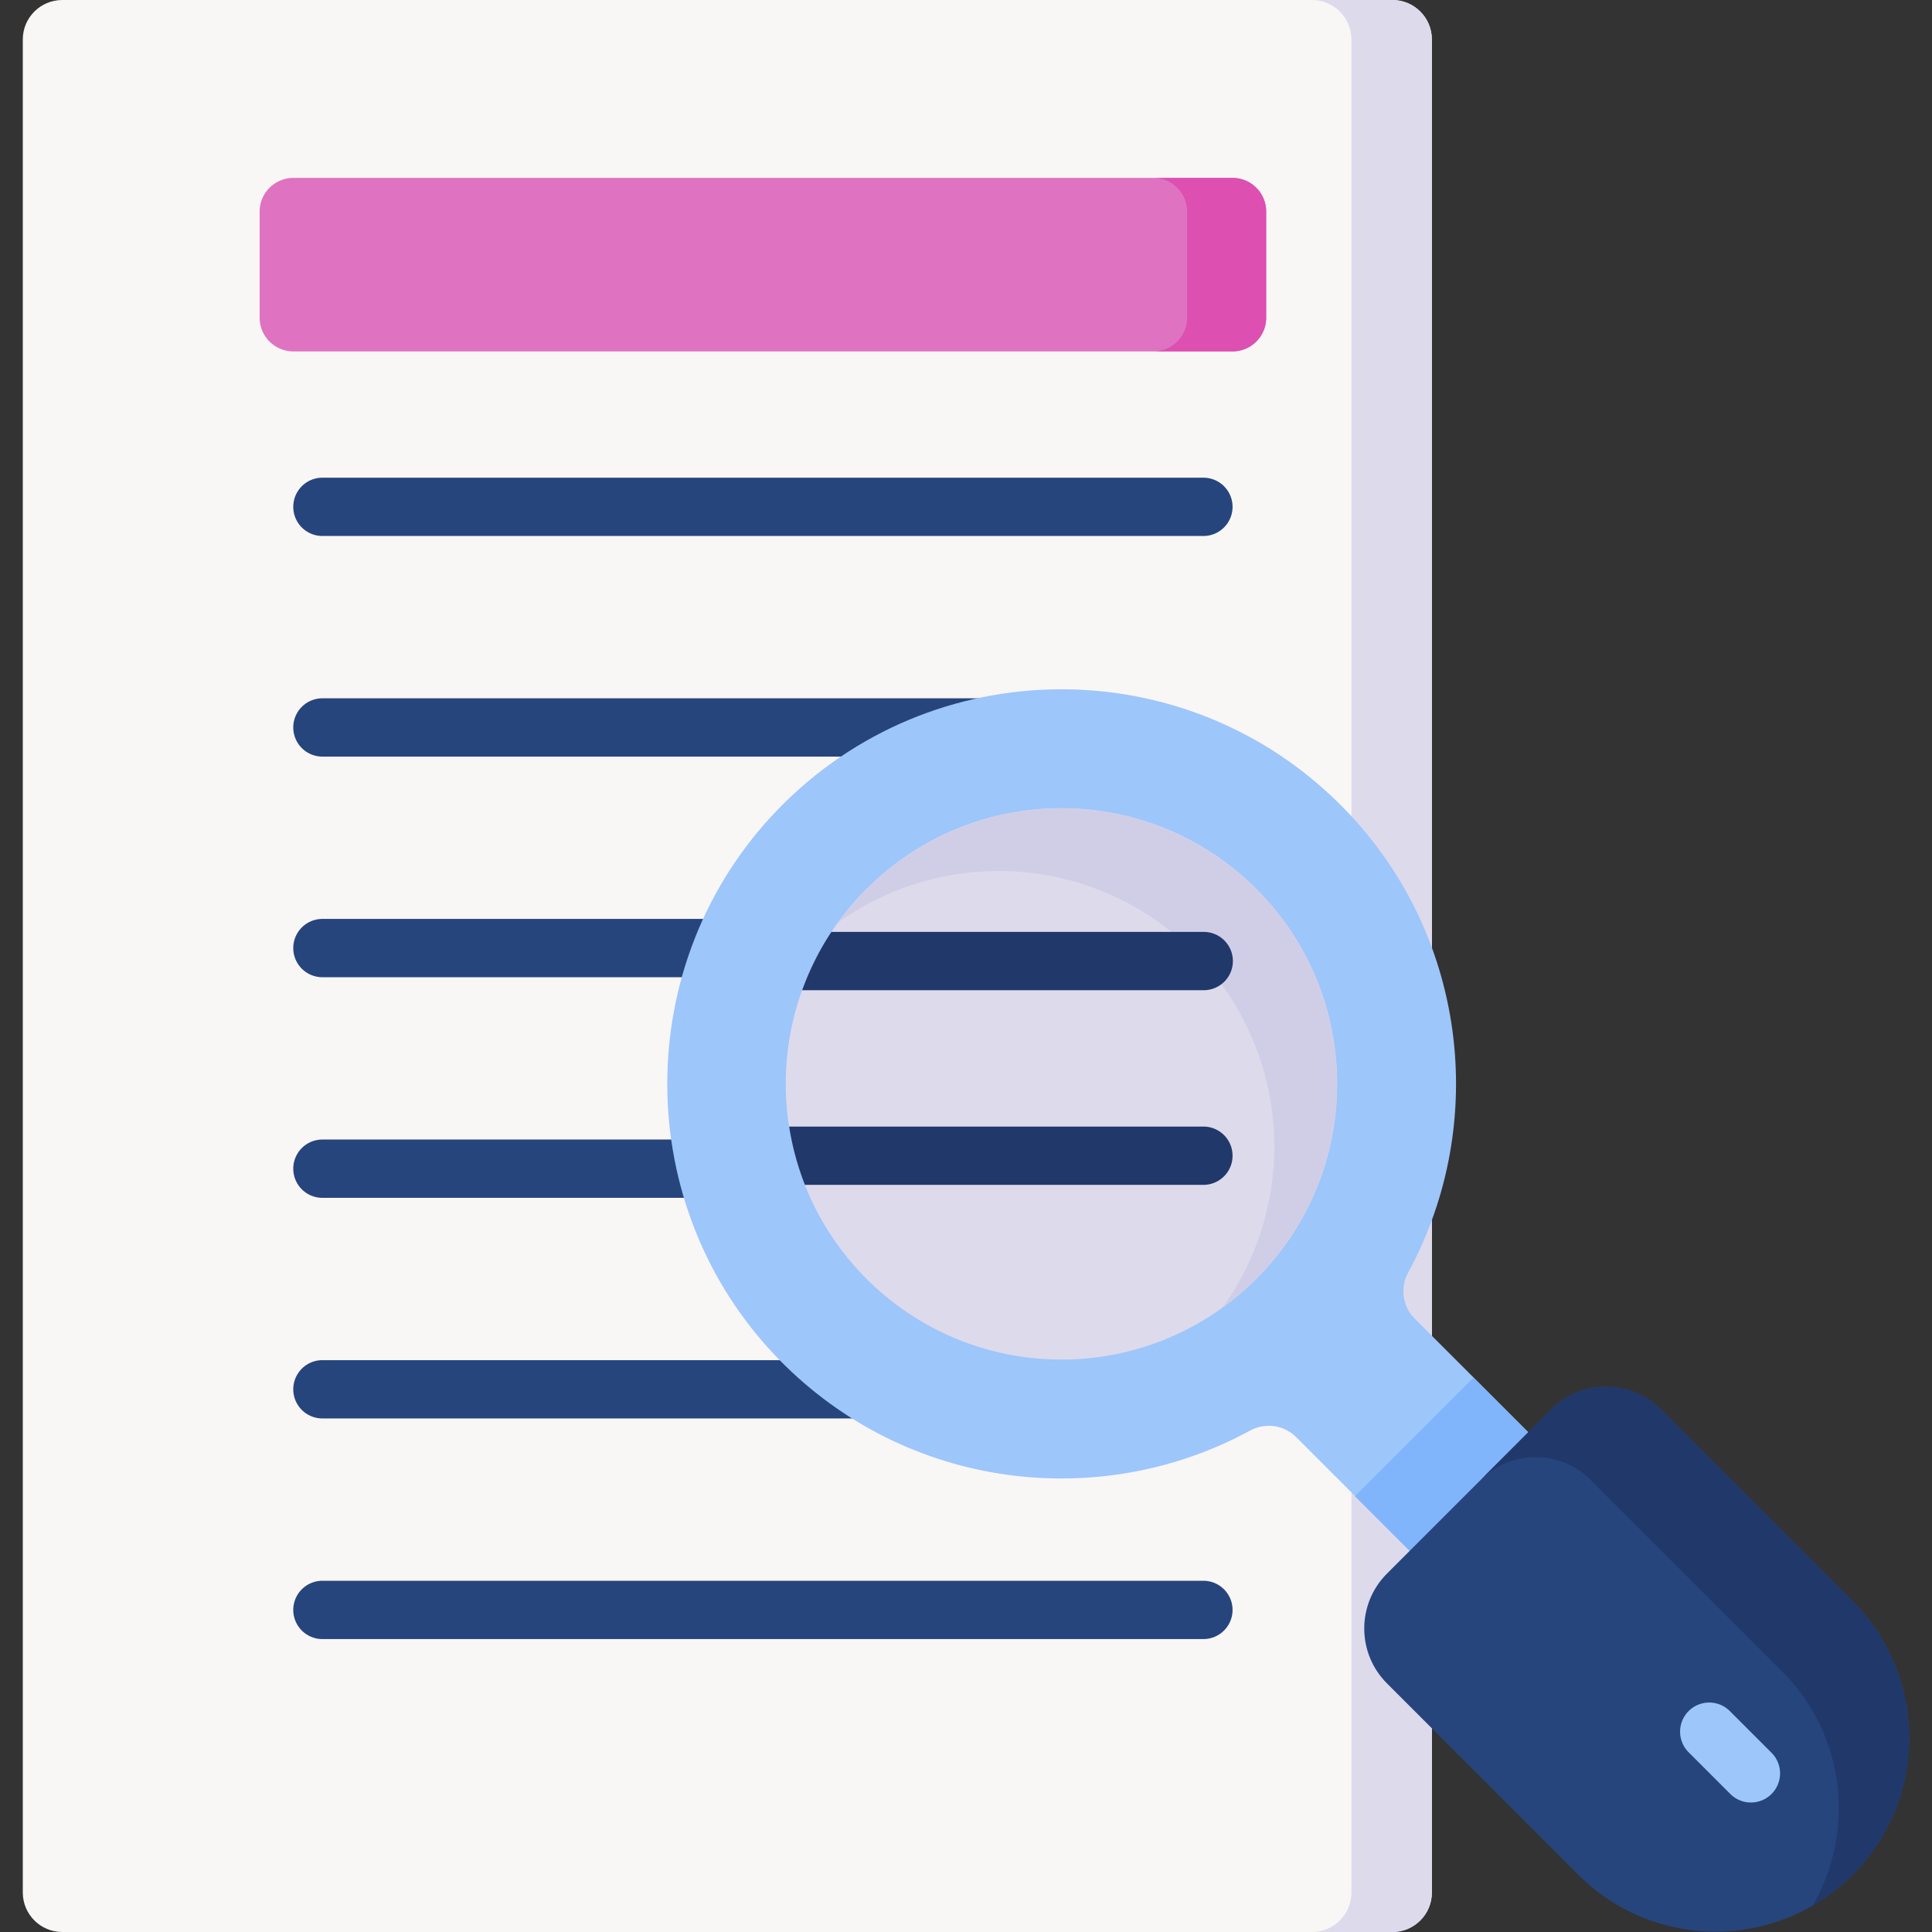 <svg height="512" width="512" xmlns="http://www.w3.org/2000/svg"><rect width="100%" height="100%" fill="#333333" stroke="none"/><path d="M368.996 512H16.506c-5.78 0-10.465-4.686-10.465-10.465V10.465C6.04 4.686 10.726 0 16.506 0h352.491c5.78 0 10.465 4.686 10.465 10.465v491.069c0 5.78-4.686 10.466-10.466 10.466z" fill="#f9f6f6"/><path d="M368.996 0H347.68c5.78 0 10.466 4.686 10.466 10.466v491.069c0 5.78-4.686 10.466-10.466 10.466h21.316c5.78 0 10.465-4.686 10.465-10.466V10.466C379.462 4.686 374.776 0 368.996 0z" fill="#dddaec"/><path d="M326.623 93.123H77.735a8.925 8.925 0 0 1-8.925-8.925V56.072a8.925 8.925 0 0 1 8.925-8.925h248.888a8.925 8.925 0 0 1 8.925 8.925v28.126a8.925 8.925 0 0 1-8.925 8.925z" fill="#df73c1"/><path d="M326.623 47.146h-20.954a8.925 8.925 0 0 1 8.925 8.925v28.126a8.925 8.925 0 0 1-8.925 8.925h20.954a8.925 8.925 0 0 0 8.925-8.925V56.072a8.926 8.926 0 0 0-8.925-8.926z" fill="#dd4fb1"/><path d="M318.916 142.042H85.443a7.724 7.724 0 1 1 0-15.448h233.473a7.724 7.724 0 1 1 0 15.448zM294.2 200.508H85.443a7.724 7.724 0 1 1 0-15.448H294.2a7.724 7.724 0 1 1 0 15.448zm24.716 58.465H85.443a7.724 7.724 0 1 1 0-15.448h233.473a7.724 7.724 0 1 1 0 15.448zm0 58.465H85.443a7.724 7.724 0 1 1 0-15.448h233.473a7.724 7.724 0 1 1 0 15.448zm0 58.466H85.443a7.724 7.724 0 1 1 0-15.448h233.473a7.724 7.724 0 1 1 0 15.448zm0 58.466H85.443a7.724 7.724 0 1 1 0-15.448h233.473a7.724 7.724 0 1 1 0 15.448z" fill="#26457d"/><path d="M355.238 213.294c-41.217-41.217-108.279-40.836-149.018 1.142-39.306 40.501-39.162 105.595.314 145.931 33.548 34.279 84.735 40.529 124.723 18.763 4.019-2.188 8.987-1.533 12.222 1.703l39.855 39.855 31.405-31.405-39.852-39.852c-3.243-3.243-3.885-8.219-1.694-12.247 21.578-39.664 15.597-90.338-17.955-123.89z" fill="#9dc6fb"/><path d="m359.085 396.517 31.401-31.4 24.166 24.165-31.4 31.4z" fill="#80b4fb"/><circle cx="281.292" cy="287.241" fill="#dddaec" r="73.059"/><path d="M229.631 235.58a73.56 73.56 0 0 0-7.647 9c28.554-20.591 68.625-18.05 94.322 7.647s28.237 65.767 7.646 94.322a73.473 73.473 0 0 0 9-7.647c28.531-28.531 28.531-74.79 0-103.321s-74.789-28.532-103.321-.001z" fill="#d0cee7"/><path d="M490.922 496.871c-20.05 20.05-52.558 20.05-72.608 0l-50.745-50.745c-8.039-8.039-8.039-21.073 0-29.111l43.496-43.496c8.039-8.039 21.073-8.039 29.111 0l50.745 50.745c20.051 20.05 20.051 52.557.001 72.607z" fill="#26457d"/><path d="m411.066 373.518-18.66 18.66c8.039-8.039 21.073-8.039 29.112 0l50.745 50.745c16.824 16.824 19.524 42.416 8.114 62.062a51.415 51.415 0 0 0 10.546-8.114c20.05-20.05 20.05-52.558 0-72.608l-50.745-50.745c-8.04-8.038-21.073-8.039-29.112 0z" fill="#21386b"/><path d="M464.011 477.683a7.7 7.7 0 0 1-5.461-2.262l-11.045-11.044a7.723 7.723 0 1 1 10.922-10.924l11.045 11.044a7.723 7.723 0 0 1-5.461 13.186z" fill="#9dc6fb"/><path d="M318.916 246.966h-98.594a72.477 72.477 0 0 0-7.745 15.447h106.339a7.724 7.724 0 1 0 0-15.447zm0 51.585H209.124a72.938 72.938 0 0 0 4.182 15.448h105.611a7.724 7.724 0 1 0-.001-15.448z" fill="#21386b"/></svg>